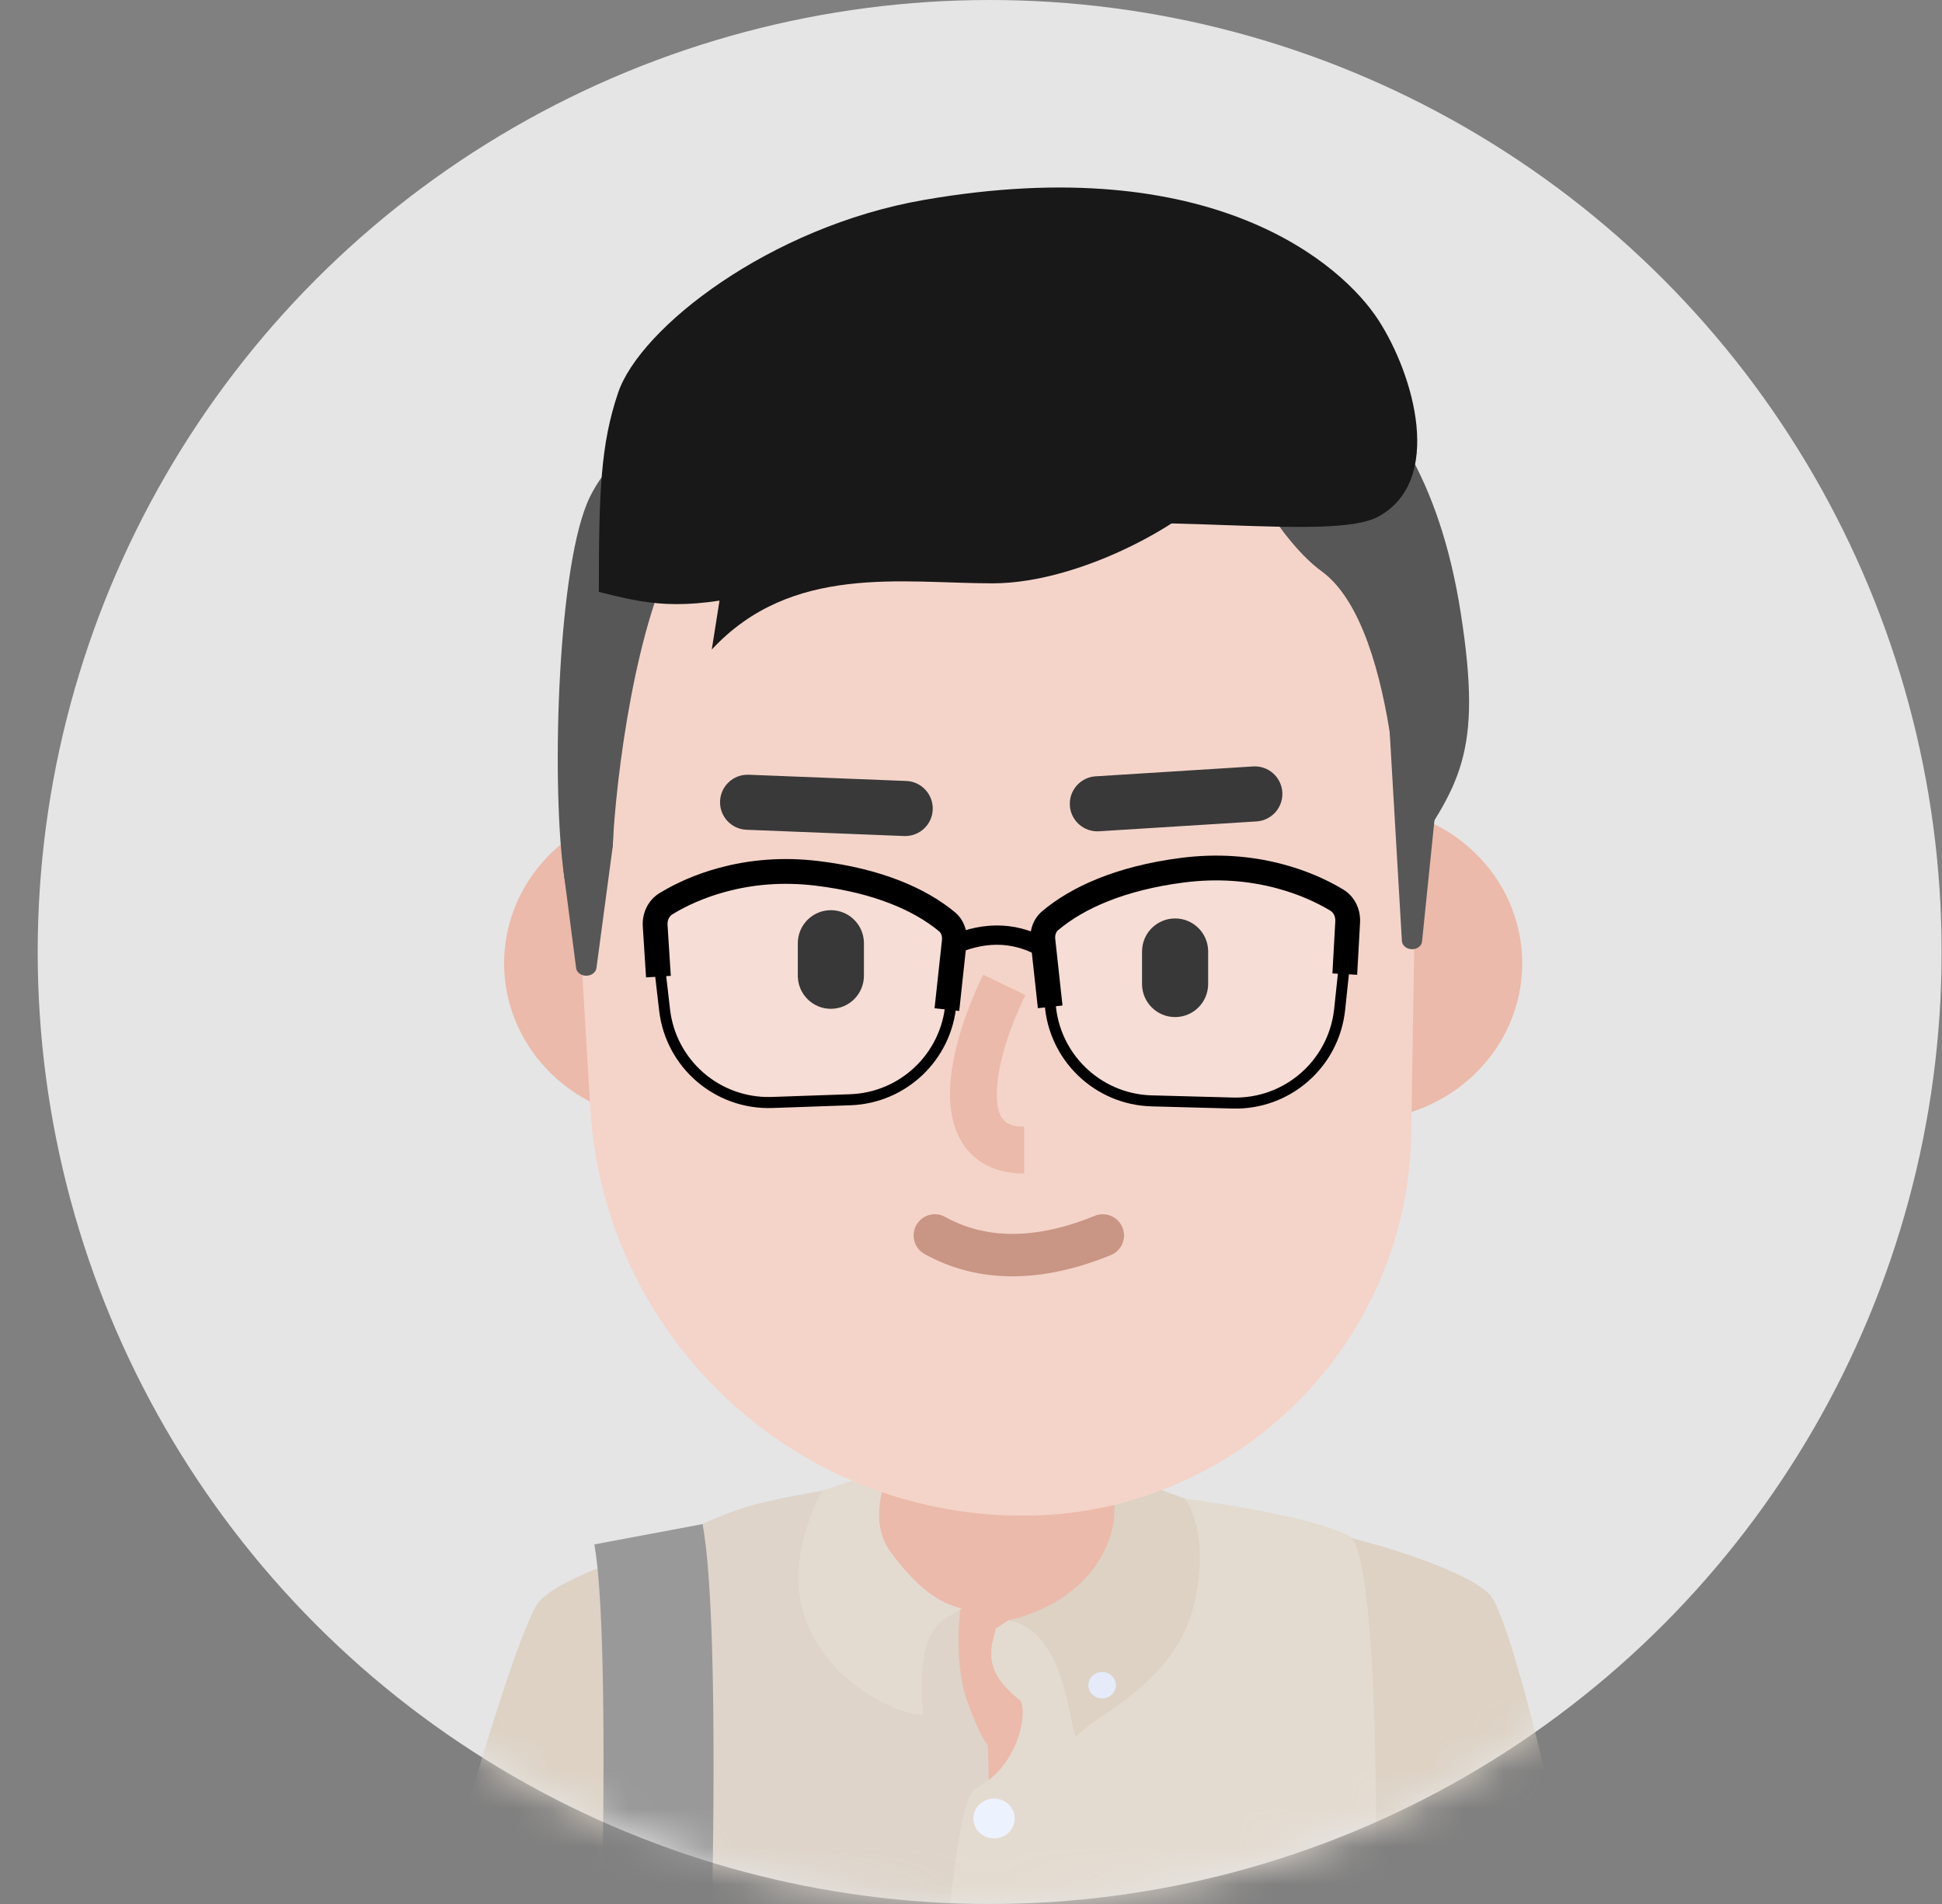 <svg width="51" height="50" viewBox="0 0 51 50" fill="none" xmlns="http://www.w3.org/2000/svg">
<rect x="0" y="0" width="51" height="50" fill="#808080" stroke="none"/>
<circle cx="25.99" cy="25" r="25" fill="#E5E5E5"/>
<mask id="mask0_5_10253" style="mask-type:alpha" maskUnits="userSpaceOnUse" x="0" y="0" width="51" height="50">
<circle cx="25.99" cy="25" r="25" fill="white"/>
</mask>
<g mask="url(#mask0_5_10253)">
<path d="M12.745 48.629C13.438 47.324 15.058 46.828 16.363 47.521C17.669 48.214 18.165 49.834 17.472 51.139C16.564 52.849 15.856 55.619 15.585 58.521L15.577 58.609C15.321 61.454 15.528 64.014 16.077 65.353L16.094 65.394C16.67 66.755 16.033 68.325 14.672 68.901C13.311 69.477 11.741 68.84 11.165 67.479C9.246 62.943 10.085 53.638 12.745 48.629Z" fill="#EBBAAA"/>
<path d="M36.51 44.129C37.926 43.704 39.418 44.507 39.842 45.923C42.18 53.715 42.67 64.489 41.084 68.684C40.561 70.067 39.017 70.764 37.635 70.241C36.266 69.724 35.569 68.205 36.063 66.833L36.078 66.792C36.519 65.625 36.758 62.639 36.599 59.137C36.417 55.141 35.766 50.961 34.716 47.461C34.291 46.045 35.095 44.553 36.51 44.129Z" fill="#EBBAAA"/>
<path d="M14.497 43.702C14.497 42.067 18.222 40.399 20.825 39.605L24.225 38.52C24.698 38.506 27.95 38.636 28.419 38.699L33.699 40.399C36.201 40.731 35.217 43.335 34.965 45.752L34.531 54.575L33.699 67.196C33.704 67.322 31.371 69.341 31.24 69.335L21.296 68.728L15.907 68.495C15.781 68.489 15.716 68.135 15.727 68.013L16.45 53.536L14.497 43.702Z" fill="#EBBAAA"/>
<path d="M39.105 41.855C38.439 41.215 36.248 40.568 35.235 40.325C33.591 58.119 29.034 59.348 42.486 56.889C42.486 54.728 39.936 42.655 39.105 41.855Z" fill="#DDD2C4"/>
<path d="M14.183 42.028C14.806 41.389 16.858 40.742 17.805 40.499C17.207 48.701 18.258 57.502 18.041 58.336C17.77 59.379 13.99 58.464 13.448 58.047C12.907 57.63 9.805 59.261 9.941 57.106C10.076 54.952 13.405 42.827 14.183 42.028Z" fill="#DDD2C4"/>
<path d="M25.4 44.672C25.038 43.664 25.219 42.273 25.219 42.273L23.591 42.794L21.639 39.142C19.385 39.525 19.288 39.664 17.661 40.36C15.72 41.189 16.106 43.977 15.817 47.768V59.421L15.419 68.532L20.771 69.332L26.576 70.052L25.942 45.82C25.942 45.82 25.761 45.681 25.4 44.672Z" fill="#DED4C9"/>
<path d="M26.774 44.638C25.834 43.907 25.99 43.328 26.159 42.759L26.485 42.551L28.871 42.273L31.113 39.351C31.113 39.351 34.332 39.768 35.416 40.325C36.501 40.881 36.05 55.226 36.05 55.226L36.701 69.112L32.796 69.546L25.617 70.713C25.597 69.249 24.299 66.099 24.324 64.148C24.423 56.394 24.867 47.349 25.617 46.968C26.846 46.342 26.991 44.806 26.774 44.638Z" fill="#E4DBD0"/>
<path d="M29.16 40.325C29.409 39.533 29.16 38.968 29.088 38.62L31.113 39.351C31.113 39.351 31.8 40.186 31.366 42.099C30.891 44.194 28.788 45.02 28.293 45.577C28.076 45.82 28.148 42.864 26.484 42.551C27.244 42.377 28.69 41.82 29.16 40.325Z" fill="#DDD2C4"/>
<path d="M23.378 40.742C22.868 40.047 23.133 39.071 23.378 38.551L21.602 39.142C21.602 39.142 20.581 40.833 21.133 42.467C21.82 44.498 24.264 45.233 24.242 44.986C24.025 42.467 24.892 42.561 25.255 42.238C24.64 42.099 24.056 41.667 23.378 40.742Z" fill="#E4DBD0"/>
<path d="M28.944 44.603C29.143 44.603 29.305 44.447 29.305 44.255C29.305 44.063 29.143 43.907 28.944 43.907C28.744 43.907 28.582 44.063 28.582 44.255C28.582 44.447 28.744 44.603 28.944 44.603Z" fill="#E5EBF9"/>
<path d="M26.105 48.277C26.404 48.277 26.647 48.043 26.647 47.755C26.647 47.467 26.404 47.233 26.105 47.233C25.805 47.233 25.562 47.467 25.562 47.755C25.562 48.043 25.805 48.277 26.105 48.277Z" fill="#EDF2FF"/>
<path d="M18.451 40.024C18.937 42.617 18.805 52.618 18.084 65.373L18.04 66.157L15.151 65.99L15.195 65.223C15.893 52.874 16.03 43.025 15.62 40.629L15.608 40.557L18.451 40.024Z" fill="#999999"/>
<path d="M35.69 29.421C38.057 29.421 39.976 27.575 39.976 25.298C39.976 23.021 38.057 21.176 35.69 21.176C33.322 21.176 31.403 23.021 31.403 25.298C31.403 27.575 33.322 29.421 35.69 29.421Z" fill="#EBBAAA"/>
<path d="M17.526 29.421C15.158 29.421 13.239 27.575 13.239 25.298C13.239 23.021 15.158 21.176 17.526 21.176C19.893 21.176 21.812 23.021 21.812 25.298C21.812 27.575 19.893 29.421 17.526 29.421Z" fill="#EBBAAA"/>
<path d="M15.202 19.374C15.202 13.292 20.133 8.361 26.214 8.361C32.366 8.361 37.324 13.4 37.225 19.551L37.061 29.77C36.971 35.337 32.433 39.803 26.865 39.803C20.842 39.803 15.862 35.112 15.502 29.1L15.202 24.082V19.374Z" fill="#F4D4C9"/>
<path d="M28.751 31.929C29.036 31.812 29.361 31.949 29.477 32.233C29.594 32.518 29.457 32.843 29.173 32.959C27.369 33.698 25.696 33.718 24.28 32.931C24.011 32.782 23.914 32.443 24.063 32.174C24.213 31.905 24.552 31.808 24.821 31.957C25.913 32.564 27.237 32.548 28.751 31.929Z" fill="#C99584"/>
<path d="M14.788 18.485C14.768 18.09 15.146 17.762 15.619 17.762C16.109 17.762 16.135 21.839 16.089 22.247L15.664 25.42C15.65 25.535 15.535 25.623 15.396 25.623C15.252 25.623 15.134 25.528 15.128 25.408L14.788 22.789V18.485Z" fill="#575757"/>
<path d="M38.048 17.856C38.089 17.465 37.734 17.12 37.269 17.097C36.786 17.073 36.389 17.404 36.413 17.812L36.816 24.712C36.823 24.827 36.933 24.92 37.069 24.927C37.211 24.934 37.332 24.846 37.345 24.727L38.048 17.856Z" fill="#575757"/>
<path d="M30.86 24.119C31.332 24.119 31.716 24.495 31.728 24.964L31.728 24.986V25.841C31.728 26.32 31.339 26.709 30.86 26.709C30.388 26.709 30.004 26.332 29.992 25.863L29.992 25.841V24.986C29.992 24.507 30.381 24.119 30.86 24.119Z" fill="black"/>
<path d="M21.82 23.902C22.292 23.902 22.676 24.278 22.688 24.747L22.688 24.77V25.624C22.688 26.103 22.299 26.492 21.82 26.492C21.348 26.492 20.964 26.115 20.952 25.646L20.952 25.624V24.77C20.952 24.29 21.341 23.902 21.82 23.902Z" fill="black"/>
<path d="M32.909 20.127C33.307 20.102 33.651 20.405 33.676 20.804C33.7 21.196 33.408 21.534 33.02 21.569L32.999 21.571L28.863 21.83C28.465 21.855 28.121 21.552 28.096 21.154C28.072 20.762 28.364 20.423 28.753 20.388L28.773 20.387L32.909 20.127Z" fill="#393939"/>
<path d="M19.661 20.345L23.801 20.509C24.2 20.525 24.511 20.862 24.495 21.261C24.48 21.653 24.154 21.96 23.764 21.955L23.744 21.955L19.604 21.79C19.205 21.774 18.894 21.438 18.91 21.039C18.925 20.647 19.251 20.34 19.641 20.345L19.661 20.345Z" fill="#393939"/>
<path d="M25.82 25.596L26.928 26.13C26.44 27.14 26.163 28.111 26.178 28.782C26.192 29.362 26.374 29.581 26.875 29.587L26.898 29.587V30.817C25.661 30.817 24.977 30.026 24.949 28.811C24.929 27.927 25.245 26.803 25.793 25.653L25.82 25.596Z" fill="#EBBAAA"/>
<path d="M15.488 13.057C16.327 11.332 18.466 10.576 19.358 10.274L22.359 11.561C20.551 10.786 19.061 12.208 17.875 14.239C16.689 16.27 16.173 20.426 16.089 22.247C16.089 22.247 15.742 22.674 15.524 22.656C15.308 22.639 15.087 25.186 14.787 22.785C14.487 20.385 14.649 14.782 15.488 13.057Z" fill="#575757"/>
<path d="M38.362 16.099C37.246 8.95 32.712 8.276 30.48 7.565C30.48 7.565 32.622 13.485 34.709 15.003C36.797 16.521 36.797 22.825 36.797 22.825L36.801 22.819C38.363 20.605 38.938 19.79 38.362 16.099Z" fill="#575757"/>
<path d="M26.069 15.319C28.442 15.319 31.457 13.591 32.108 12.571L27.263 10.241L19.705 10.658L18.692 17.058C20.79 14.797 23.697 15.319 26.069 15.319Z" fill="#181818"/>
<path d="M24.261 5.251C31.855 3.929 35.254 6.95 36.194 8.397C37.135 9.843 37.93 12.627 36.194 13.568C34.953 14.24 30.047 13.373 26.72 13.929C23.393 14.486 23.104 14.797 20.03 15.544C17.82 16.082 16.956 15.846 15.727 15.544C15.727 12.943 15.77 11.677 16.233 10.313C16.811 8.609 20.213 5.955 24.261 5.251Z" fill="#181818"/>
<path d="M27.578 26.35L27.443 24.383C27.443 24.383 28.18 23.044 31.142 22.695C34.104 22.345 35.458 23.902 35.458 23.902L35.181 26.51C35.03 27.936 33.807 29.005 32.374 28.967L30.246 28.91C28.83 28.872 27.675 27.764 27.578 26.35Z" fill="white" fill-opacity="0.22"/>
<path d="M24.981 26.19L25.128 24.392C25.128 24.392 24.242 23.009 21.333 22.689C18.423 22.369 17.173 23.85 17.173 23.85L17.462 26.353C17.626 27.776 18.856 28.834 20.288 28.784L22.338 28.713C23.731 28.664 24.867 27.58 24.981 26.19Z" fill="white" fill-opacity="0.22"/>
<path fill-rule="evenodd" clip-rule="evenodd" d="M28.385 23.372C29.077 22.974 29.981 22.686 31.125 22.551C32.562 22.381 33.746 22.628 34.684 23.146C34.942 23.288 35.161 23.441 35.343 23.595C35.454 23.688 35.528 23.762 35.567 23.807L35.608 23.854L35.325 26.525C35.165 28.026 33.879 29.152 32.37 29.111L30.242 29.054C28.752 29.014 27.536 27.848 27.434 26.36L27.296 24.351L27.316 24.314C27.353 24.248 27.43 24.141 27.556 24.007C27.762 23.789 28.036 23.573 28.385 23.372ZM35.156 23.816C34.989 23.674 34.785 23.532 34.544 23.399C33.658 22.91 32.534 22.676 31.159 22.838C30.053 22.969 29.186 23.245 28.529 23.623C28.204 23.81 27.953 24.009 27.766 24.206C27.702 24.274 27.65 24.336 27.61 24.392L27.603 24.402L27.59 24.42L27.722 26.34C27.813 27.666 28.886 28.708 30.209 28.764L30.25 28.765L32.378 28.822C33.736 28.859 34.893 27.845 35.037 26.494L35.307 23.953L35.286 23.933C35.255 23.903 35.22 23.871 35.181 23.836L35.156 23.816Z" fill="black"/>
<path d="M31.006 22.53C31.962 22.406 32.861 22.475 33.69 22.696C34.306 22.86 34.836 23.094 35.272 23.357C35.567 23.534 35.73 23.86 35.718 24.208L35.717 24.232L35.641 25.599L34.991 25.563L35.067 24.196C35.074 24.072 35.023 23.967 34.936 23.914C34.55 23.682 34.076 23.473 33.523 23.325C32.773 23.125 31.959 23.063 31.089 23.175C29.535 23.376 28.459 23.86 27.788 24.427C27.734 24.473 27.705 24.55 27.711 24.644L27.713 24.662L27.903 26.405L27.256 26.476L27.066 24.733C27.032 24.425 27.136 24.126 27.368 23.93C28.134 23.283 29.325 22.747 31.006 22.53Z" fill="black"/>
<path fill-rule="evenodd" clip-rule="evenodd" d="M17.266 23.719C17.438 23.572 17.648 23.425 17.896 23.288C18.789 22.795 19.933 22.558 21.34 22.713C22.487 22.839 23.412 23.135 24.137 23.55C24.486 23.75 24.766 23.965 24.984 24.181C25.117 24.313 25.201 24.418 25.242 24.482L25.268 24.523L25.117 26.37C24.997 27.832 23.801 28.974 22.335 29.025L20.285 29.097C18.777 29.149 17.483 28.035 17.31 26.537L17.014 23.972L17.061 23.916C17.095 23.878 17.15 23.822 17.228 23.752L17.266 23.719ZM23.992 23.801C23.302 23.406 22.416 23.122 21.308 23C19.96 22.852 18.877 23.077 18.035 23.541C17.805 23.668 17.611 23.804 17.454 23.939C17.399 23.986 17.353 24.029 17.315 24.067L17.596 26.504C17.75 27.839 18.894 28.835 20.233 28.808L20.274 28.807L22.324 28.736C23.644 28.69 24.72 27.663 24.828 26.346L24.971 24.601L24.966 24.594L24.95 24.574C24.905 24.518 24.849 24.455 24.78 24.387C24.579 24.188 24.319 23.988 23.992 23.801Z" fill="black"/>
<path d="M18.869 22.795C19.68 22.573 20.56 22.498 21.498 22.612C23.143 22.811 24.316 23.325 25.075 23.953C25.304 24.143 25.411 24.433 25.387 24.734L25.384 24.761L25.191 26.548L24.543 26.478L24.737 24.69C24.748 24.587 24.718 24.503 24.66 24.455C23.995 23.905 22.939 23.442 21.419 23.258C20.568 23.155 19.773 23.222 19.041 23.423C18.5 23.571 18.036 23.779 17.659 24.01C17.577 24.06 17.527 24.158 17.53 24.274L17.531 24.292L17.616 25.626L16.966 25.667L16.881 24.333C16.858 23.976 17.019 23.638 17.32 23.454C17.747 23.193 18.266 22.96 18.869 22.795Z" fill="black"/>
<path d="M24.758 24.657C25.698 24.209 26.605 24.166 27.487 24.646L27.522 24.665L27.274 25.107C26.549 24.701 25.813 24.725 25.012 25.097L24.976 25.114L24.758 24.657Z" fill="black"/>
</g>
</svg>
